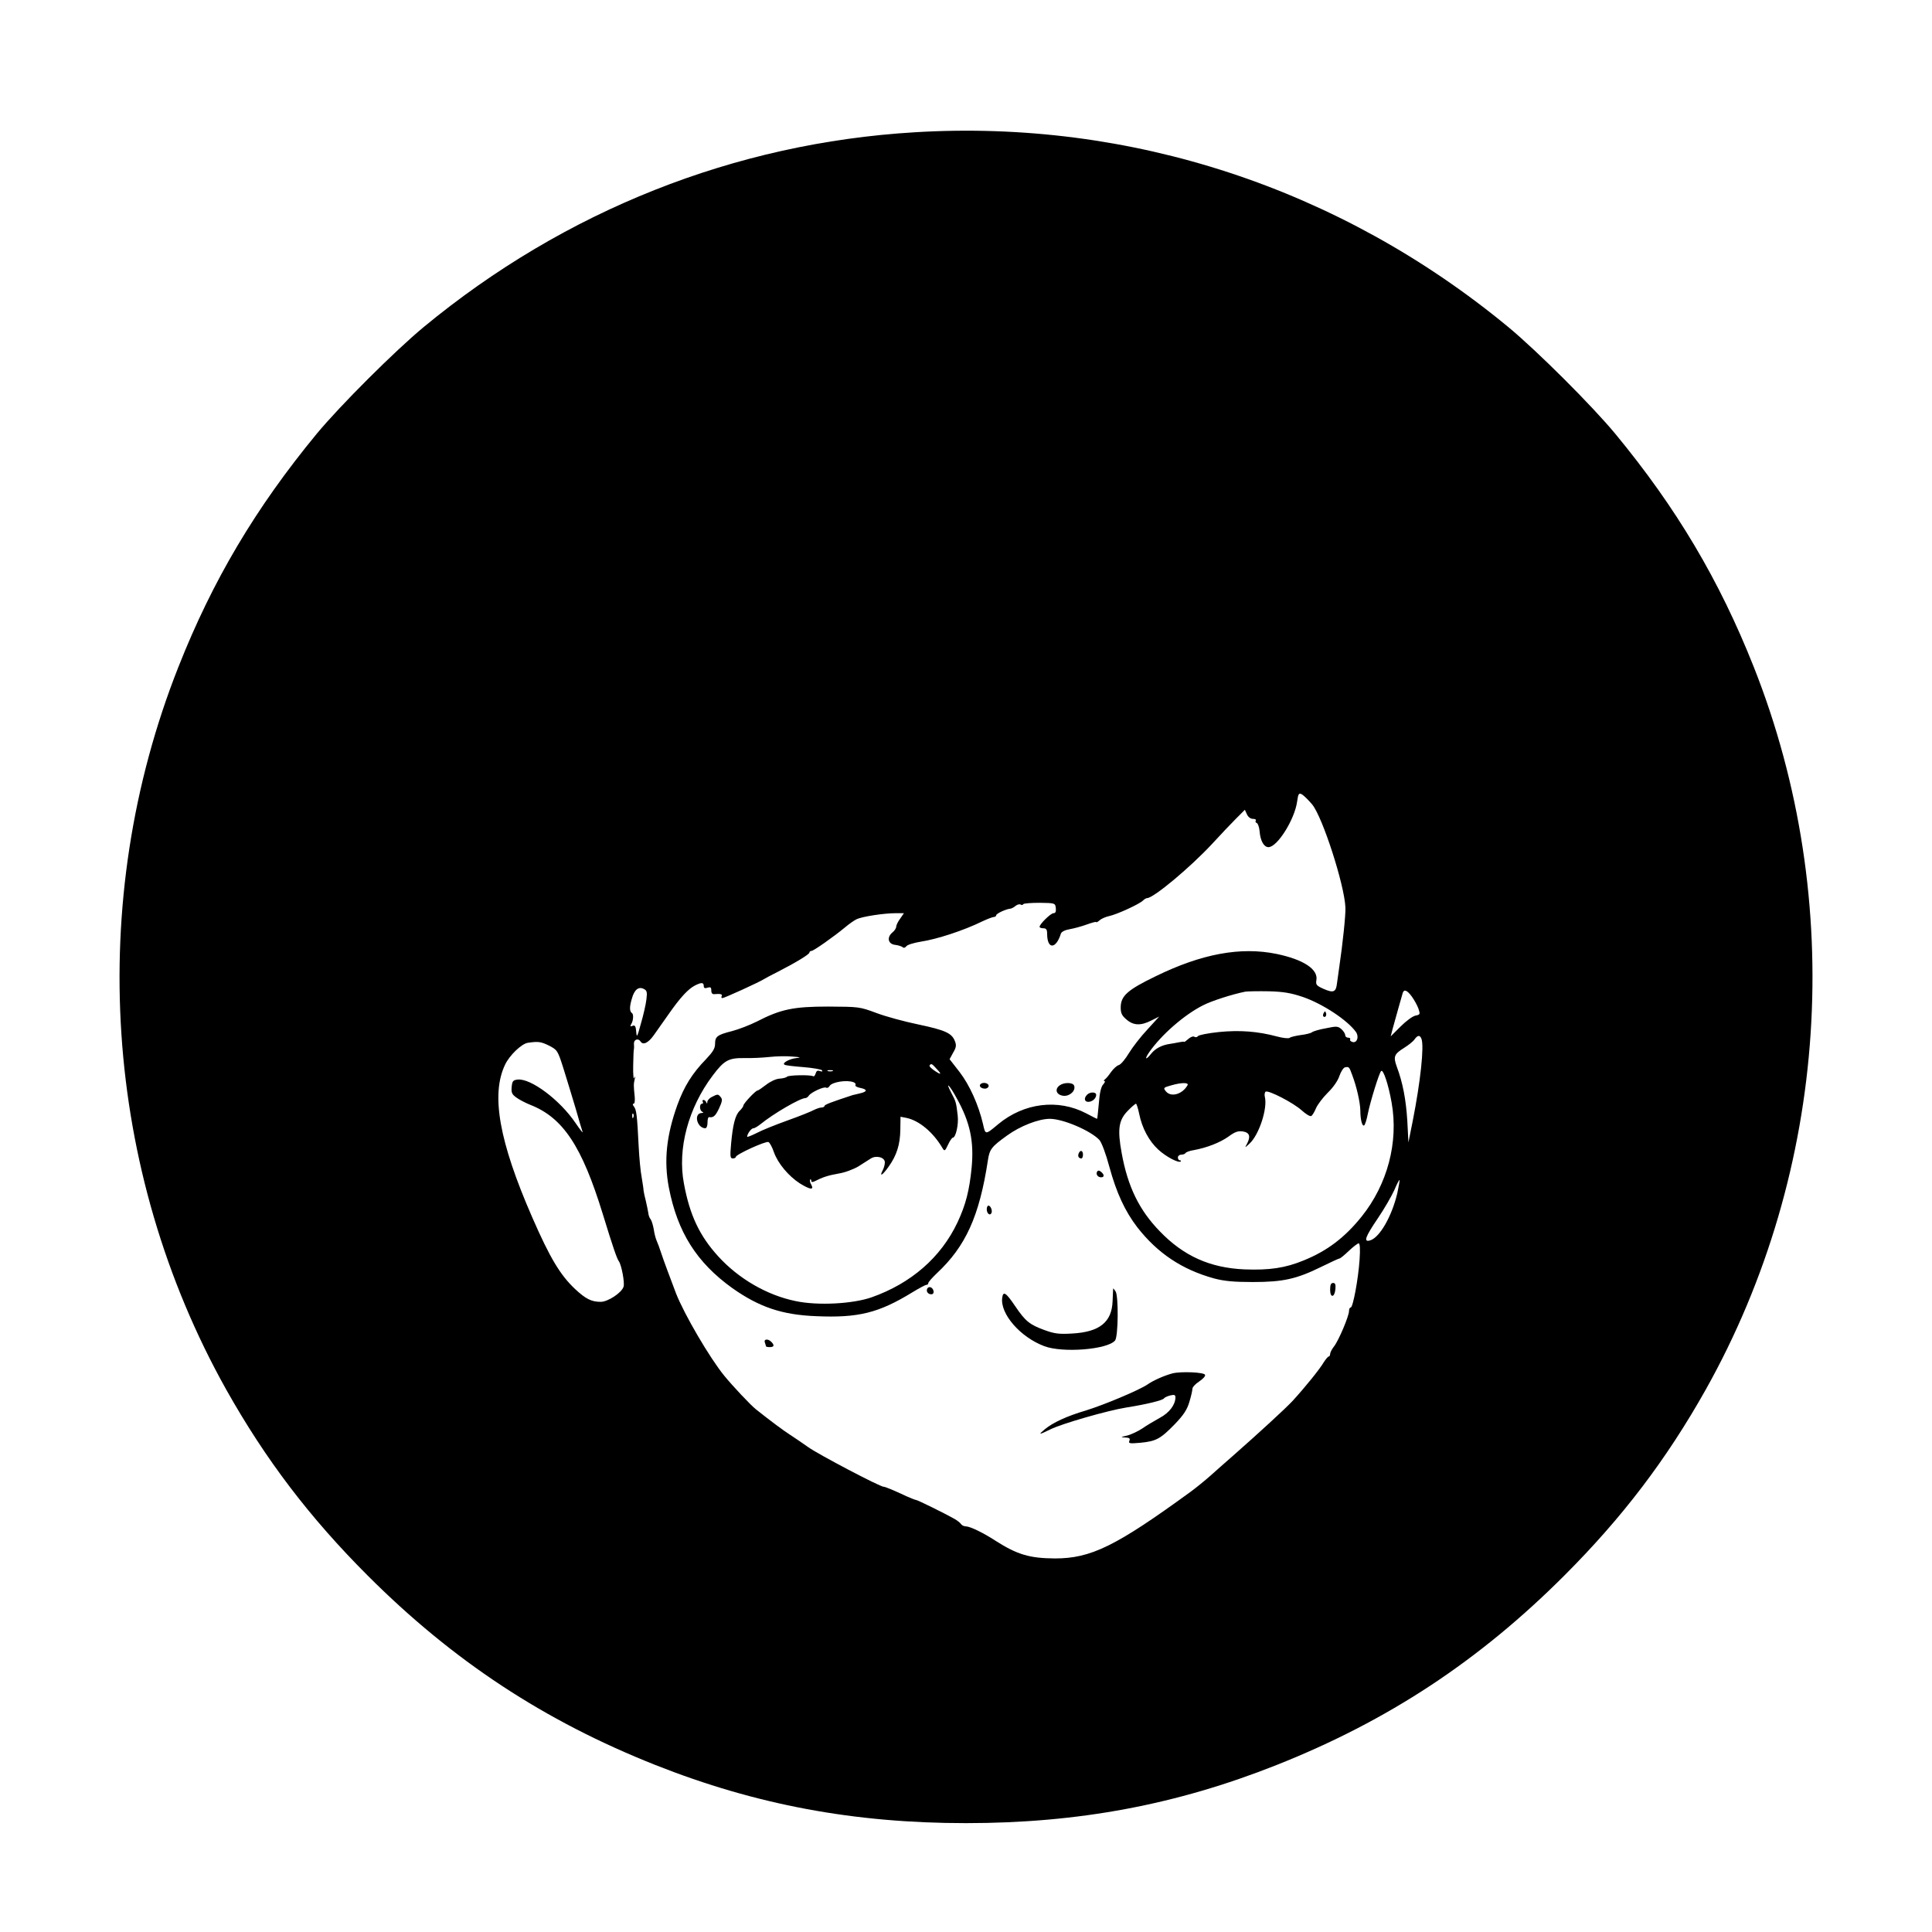 <?xml version="1.0" standalone="no"?>
<!DOCTYPE svg PUBLIC "-//W3C//DTD SVG 20010904//EN"
 "http://www.w3.org/TR/2001/REC-SVG-20010904/DTD/svg10.dtd">
<svg version="1.0" xmlns="http://www.w3.org/2000/svg"
 width="1024pt" height="1024pt" viewBox="0 0 1024 1024"
 preserveAspectRatio="xMidYMid meet">

<g transform="translate(0,1024) scale(0.1,-0.1)"
fill="#000000" stroke="none">
<path d="M4849 9539 c-955 -57 -1856 -415 -2604 -1033 -152 -126 -443 -416
-567 -566 -323 -392 -551 -776 -732 -1234 -493 -1245 -398 -2668 253 -3831
208 -370 441 -677 750 -986 452 -452 935 -770 1525 -1004 533 -211 1053 -308
1646 -308 595 0 1114 97 1646 308 590 234 1073 552 1525 1004 309 309 542 616
750 986 651 1162 746 2590 254 3831 -182 459 -410 843 -733 1234 -124 150
-415 440 -567 566 -892 737 -2003 1102 -3146 1033z m2106 -3563 c55 -67 171
-426 176 -546 2 -38 -15 -197 -32 -311 -5 -36 -11 -78 -13 -93 -5 -44 -19 -50
-69 -28 -39 17 -44 23 -40 46 11 58 -67 110 -211 140 -190 39 -397 1 -642
-119 -149 -72 -184 -104 -184 -165 0 -30 6 -43 31 -64 37 -32 76 -33 131 -5
l42 21 -62 -68 c-35 -37 -79 -94 -98 -125 -19 -32 -43 -61 -54 -64 -11 -3 -30
-21 -42 -38 -12 -18 -27 -35 -33 -39 -5 -4 -6 -8 -1 -8 5 0 2 -8 -7 -18 -11
-11 -19 -46 -23 -100 -4 -45 -8 -82 -9 -82 -2 0 -28 13 -58 29 -149 78 -330
56 -467 -58 -68 -57 -67 -57 -80 2 -24 102 -71 206 -124 275 l-53 68 19 35
c16 27 18 39 9 61 -16 42 -51 58 -193 88 -73 15 -173 42 -223 61 -89 33 -92
33 -255 34 -185 0 -252 -14 -380 -80 -36 -18 -95 -41 -130 -50 -79 -20 -90
-29 -90 -68 0 -24 -12 -43 -49 -82 -72 -74 -115 -143 -151 -242 -58 -162 -72
-295 -45 -437 46 -237 147 -397 336 -533 143 -101 264 -142 444 -149 224 -10
332 17 510 126 36 22 70 40 75 40 6 0 10 4 10 9 0 6 21 29 46 53 152 142 225
302 270 598 9 59 19 72 101 131 70 51 168 89 227 89 71 0 217 -63 263 -112 12
-14 34 -72 53 -143 38 -139 83 -235 148 -320 108 -138 237 -224 407 -271 53
-14 103 -19 205 -19 161 0 232 16 364 81 49 24 92 44 96 44 4 0 26 18 49 40
23 22 47 40 52 40 7 0 9 -30 5 -87 -7 -103 -35 -253 -47 -253 -5 0 -9 -8 -9
-19 0 -26 -55 -157 -80 -188 -11 -14 -20 -32 -20 -39 0 -8 -4 -14 -8 -14 -4 0
-16 -15 -27 -32 -19 -33 -97 -130 -164 -203 -36 -39 -181 -172 -315 -290 -38
-33 -92 -81 -120 -106 -28 -25 -76 -64 -106 -86 -397 -289 -528 -353 -719
-353 -134 1 -199 20 -315 94 -66 43 -135 76 -157 76 -10 0 -22 6 -26 13 -4 6
-19 18 -33 26 -51 29 -197 101 -205 101 -4 0 -26 9 -49 19 -73 34 -114 51
-123 51 -19 0 -343 170 -398 209 -33 23 -78 54 -100 68 -34 22 -104 74 -178
133 -29 23 -123 123 -168 178 -79 97 -213 327 -256 437 -33 87 -66 175 -79
215 -8 25 -19 54 -24 65 -5 11 -12 38 -15 60 -4 22 -11 45 -16 52 -6 6 -12 22
-13 35 -2 13 -8 41 -13 63 -6 22 -11 47 -12 55 0 8 -5 40 -10 70 -6 30 -13
105 -16 165 -8 165 -12 194 -25 210 -7 9 -8 15 -2 15 6 0 8 16 6 38 -6 59 -6
66 0 92 4 17 4 19 -2 7 -4 -11 -7 16 -6 65 1 46 2 85 4 88 1 3 1 15 0 28 -1
23 23 31 35 12 13 -21 41 -8 70 33 16 23 52 74 79 112 60 86 102 132 138 151
35 18 48 18 48 -2 0 -11 6 -14 20 -9 16 5 20 2 20 -15 0 -14 6 -21 18 -19 31
3 43 -1 37 -11 -3 -5 -2 -10 4 -10 10 0 197 85 221 101 8 5 40 22 70 37 96 49
170 94 170 103 0 5 5 9 11 9 11 0 119 76 178 125 20 17 47 36 61 43 29 14 144
32 208 32 l43 0 -20 -29 c-12 -16 -21 -35 -21 -43 0 -7 -9 -22 -21 -31 -30
-26 -22 -61 16 -65 17 -2 34 -8 39 -12 6 -6 14 -3 20 5 6 8 40 18 76 24 86 13
227 59 325 107 28 13 56 24 63 24 6 0 12 4 12 9 0 9 54 34 76 35 6 1 18 7 27
15 9 7 21 10 26 7 5 -4 12 -3 15 2 2 4 42 7 87 7 81 -1 82 -2 85 -28 2 -19 -2
-27 -12 -27 -15 0 -74 -58 -74 -72 0 -5 9 -8 20 -8 15 0 20 -7 20 -29 0 -84
47 -83 73 1 4 10 22 19 46 23 23 4 64 15 91 25 28 10 50 16 50 13 0 -4 8 1 18
9 9 9 33 19 52 23 41 9 159 63 178 82 7 7 17 13 22 13 34 0 230 164 345 288
44 48 101 108 126 133 l47 47 11 -24 c6 -14 19 -24 31 -24 12 0 19 -4 16 -9
-4 -5 -1 -11 5 -13 6 -2 13 -22 15 -43 4 -52 23 -85 47 -85 47 0 139 147 152
242 6 42 9 46 25 38 10 -6 35 -30 55 -54z m-3529 -1034 c-3 -26 -16 -83 -29
-127 -20 -73 -22 -77 -25 -43 -2 29 -7 36 -19 31 -12 -5 -14 -3 -8 8 12 18 14
53 5 59 -14 9 -14 34 -1 77 13 48 36 66 64 51 16 -8 18 -17 13 -56z m3479 14
c105 -36 237 -123 282 -186 17 -25 6 -59 -18 -53 -10 3 -16 9 -13 14 3 5 -2 9
-10 9 -9 0 -16 6 -16 13 0 8 -9 22 -20 32 -18 16 -26 17 -82 5 -35 -6 -68 -16
-74 -21 -6 -5 -33 -12 -60 -15 -27 -4 -54 -10 -59 -15 -6 -4 -35 -1 -65 7
-104 28 -199 35 -310 24 -57 -6 -108 -16 -111 -22 -4 -6 -12 -7 -19 -3 -6 4
-20 -1 -32 -12 -11 -10 -21 -17 -22 -15 0 2 -12 1 -26 -2 -14 -3 -36 -7 -50
-9 -42 -6 -76 -24 -98 -51 -29 -37 -38 -32 -11 7 64 92 186 199 286 249 47 24
154 58 223 72 14 2 70 3 125 2 77 -2 118 -9 180 -30z m578 2 c13 -18 29 -47
35 -64 10 -30 9 -32 -16 -37 -15 -3 -50 -29 -79 -58 l-52 -52 10 39 c13 48 49
175 54 192 7 20 23 14 48 -20z m51 -224 c15 -39 -5 -226 -46 -434 l-23 -115
-6 115 c-7 112 -24 202 -56 287 -19 53 -14 66 39 99 24 15 49 35 56 46 16 22
28 23 36 2z m-4624 -36 c44 -23 46 -25 77 -123 17 -55 46 -149 64 -210 17 -60
34 -117 37 -125 3 -8 -14 13 -37 47 -83 123 -238 239 -308 231 -24 -3 -28 -8
-31 -39 -3 -31 2 -40 26 -57 15 -11 48 -28 73 -38 173 -68 273 -218 384 -579
53 -173 75 -237 85 -250 14 -19 32 -114 25 -135 -10 -32 -83 -80 -121 -80 -49
0 -79 15 -135 67 -79 74 -134 165 -229 383 -174 399 -219 648 -143 807 23 49
87 111 121 116 55 8 69 6 112 -15z m1311 -66 c-38 -4 -78 -27 -63 -35 4 -4 50
-9 101 -13 50 -4 94 -12 98 -17 4 -6 0 -8 -11 -4 -13 5 -19 1 -23 -13 -3 -11
-9 -17 -14 -14 -14 8 -131 6 -138 -3 -3 -4 -21 -9 -39 -10 -19 -1 -49 -15 -72
-33 -21 -16 -41 -30 -45 -30 -10 0 -75 -69 -75 -80 0 -5 -9 -17 -19 -27 -24
-22 -37 -75 -46 -175 -6 -67 -5 -78 9 -78 9 0 16 4 16 8 0 13 158 85 173 79 6
-2 20 -27 29 -54 21 -59 77 -126 137 -165 55 -34 77 -37 61 -7 -7 11 -9 23 -6
27 3 3 6 0 6 -6 0 -8 6 -9 18 -3 43 22 71 31 127 41 33 5 80 23 105 38 25 16
54 34 66 42 29 18 74 6 74 -21 0 -11 -5 -29 -11 -41 -20 -38 -2 -28 30 17 44
61 62 119 63 198 l1 68 31 -6 c68 -14 143 -77 192 -161 10 -17 13 -15 29 19 9
20 21 37 25 37 16 0 32 72 26 118 -8 69 -9 73 -34 120 -35 67 -8 40 30 -31 70
-126 91 -227 78 -365 -12 -122 -31 -197 -75 -291 -88 -186 -246 -323 -455
-397 -100 -35 -286 -45 -403 -20 -152 31 -303 119 -411 238 -98 108 -150 217
-181 385 -35 184 23 401 153 573 60 80 84 93 166 92 39 -1 100 2 136 6 36 4
90 5 120 2 44 -3 48 -5 21 -8z m732 -45 c39 -40 40 -48 5 -25 -20 13 -34 26
-31 31 6 10 13 9 26 -6z m2214 -45 c24 -63 42 -145 43 -187 0 -50 10 -86 20
-80 5 3 14 31 20 63 13 64 59 213 70 225 11 13 39 -71 56 -168 37 -209 -22
-432 -159 -603 -90 -112 -183 -182 -306 -232 -99 -41 -183 -53 -315 -48 -183
8 -323 71 -449 202 -109 112 -170 237 -202 415 -23 125 -16 174 32 223 20 21
40 38 44 38 3 0 11 -25 17 -54 15 -75 52 -144 101 -189 41 -38 108 -73 119
-63 3 3 1 6 -5 6 -5 0 -10 7 -10 15 0 8 8 15 18 15 10 0 20 4 23 9 3 5 23 12
43 15 70 13 137 39 183 71 35 26 52 32 78 28 35 -6 42 -26 21 -66 -12 -22 -12
-22 13 1 51 46 97 187 82 248 -3 12 -1 24 4 28 15 9 147 -59 191 -99 22 -20
45 -34 51 -30 6 3 17 22 25 41 8 19 36 56 62 82 29 28 54 64 62 89 8 23 21 44
30 46 21 4 22 3 38 -41z m-2754 21 c-7 -2 -19 -2 -25 0 -7 3 -2 5 12 5 14 0
19 -2 13 -5z m111 -59 c9 -3 13 -10 10 -15 -3 -5 8 -12 25 -15 40 -8 39 -20
-1 -29 -18 -4 -35 -9 -38 -9 -116 -38 -150 -51 -150 -58 0 -4 -7 -8 -16 -8 -9
0 -28 -7 -42 -14 -15 -8 -77 -33 -139 -55 -61 -22 -134 -51 -162 -66 -28 -14
-51 -23 -51 -20 0 15 22 45 33 45 7 0 23 10 37 21 70 57 211 139 239 139 5 0
14 6 18 13 11 17 81 50 92 42 6 -3 13 1 18 9 12 21 91 34 127 20z m1770 -16
c-27 -48 -87 -65 -114 -33 -16 19 -14 21 30 33 52 15 93 15 84 0z m-2937 -170
c-3 -8 -6 -5 -6 6 -1 11 2 17 5 13 3 -3 4 -12 1 -19z m4049 -402 c-29 -123
-93 -234 -143 -250 -38 -12 -28 17 40 117 34 50 73 118 87 149 13 31 26 56 28
54 1 -2 -4 -33 -12 -70z"/>
<path d="M5197 4494 c-10 -11 3 -24 24 -24 10 0 19 7 19 15 0 15 -31 21 -43 9z"/>
<path d="M5616 4487 c-28 -21 -17 -51 21 -55 34 -3 66 28 56 54 -7 18 -54 18
-77 1z"/>
<path d="M5762 4438 c-18 -18 -15 -38 6 -38 21 0 42 18 42 37 0 16 -32 17 -48
1z"/>
<path d="M5717 4126 c-6 -15 1 -26 15 -26 4 0 8 9 8 20 0 23 -15 27 -23 6z"/>
<path d="M5815 4030 c-8 -13 3 -30 21 -30 18 0 18 14 0 29 -10 8 -16 9 -21 1z"/>
<path d="M5230 3831 c0 -22 16 -36 24 -22 8 12 -3 41 -15 41 -5 0 -9 -9 -9
-19z"/>
<path d="M7050 3404 c0 -45 24 -42 28 4 2 24 -1 32 -12 32 -12 0 -16 -10 -16
-36z"/>
<path d="M4915 3411 c-8 -15 3 -31 21 -31 9 0 14 7 12 17 -4 20 -24 28 -33 14z"/>
<path d="M5900 3410 c0 -3 -2 -32 -3 -66 -4 -112 -69 -164 -215 -172 -68 -4
-93 -1 -145 18 -80 29 -102 47 -157 128 -48 71 -63 81 -68 44 -12 -85 95 -209
223 -257 98 -37 335 -18 375 30 17 20 19 234 3 260 -7 11 -13 18 -13 15z"/>
<path d="M4054 3124 c3 -9 6 -18 6 -20 0 -2 9 -4 20 -4 23 0 26 10 8 28 -18
18 -41 15 -34 -4z"/>
<path d="M6215 2961 c-42 -11 -102 -37 -133 -59 -44 -30 -230 -108 -327 -138
-99 -29 -175 -64 -218 -100 -36 -30 -31 -30 30 0 60 30 303 100 403 116 108
17 192 38 199 48 3 5 18 12 34 16 21 5 27 3 27 -10 0 -39 -32 -82 -83 -109
-29 -16 -71 -41 -94 -57 -23 -15 -59 -32 -80 -37 -34 -8 -35 -9 -9 -10 22 -1
27 -5 22 -17 -6 -15 1 -16 58 -11 84 8 107 21 183 99 47 49 65 77 77 118 9 29
16 61 16 69 0 9 16 26 36 39 19 13 34 28 31 35 -4 14 -126 19 -172 8z"/>
<path d="M7016 4871 c-4 -7 -5 -15 -2 -18 9 -9 19 4 14 18 -4 11 -6 11 -12 0z"/>
<path d="M3773 4426 c-13 -6 -23 -18 -24 -26 0 -10 -2 -11 -6 -2 -2 6 -9 12
-14 12 -6 0 -7 -4 -4 -10 3 -5 1 -10 -4 -10 -15 0 -14 -37 2 -43 7 -4 6 -6 -4
-6 -44 -2 -25 -80 19 -81 7 0 12 13 12 30 0 17 3 29 8 29 23 -4 34 6 53 46 17
37 19 48 9 60 -14 17 -16 17 -47 1z"/>
</g>
</svg>
